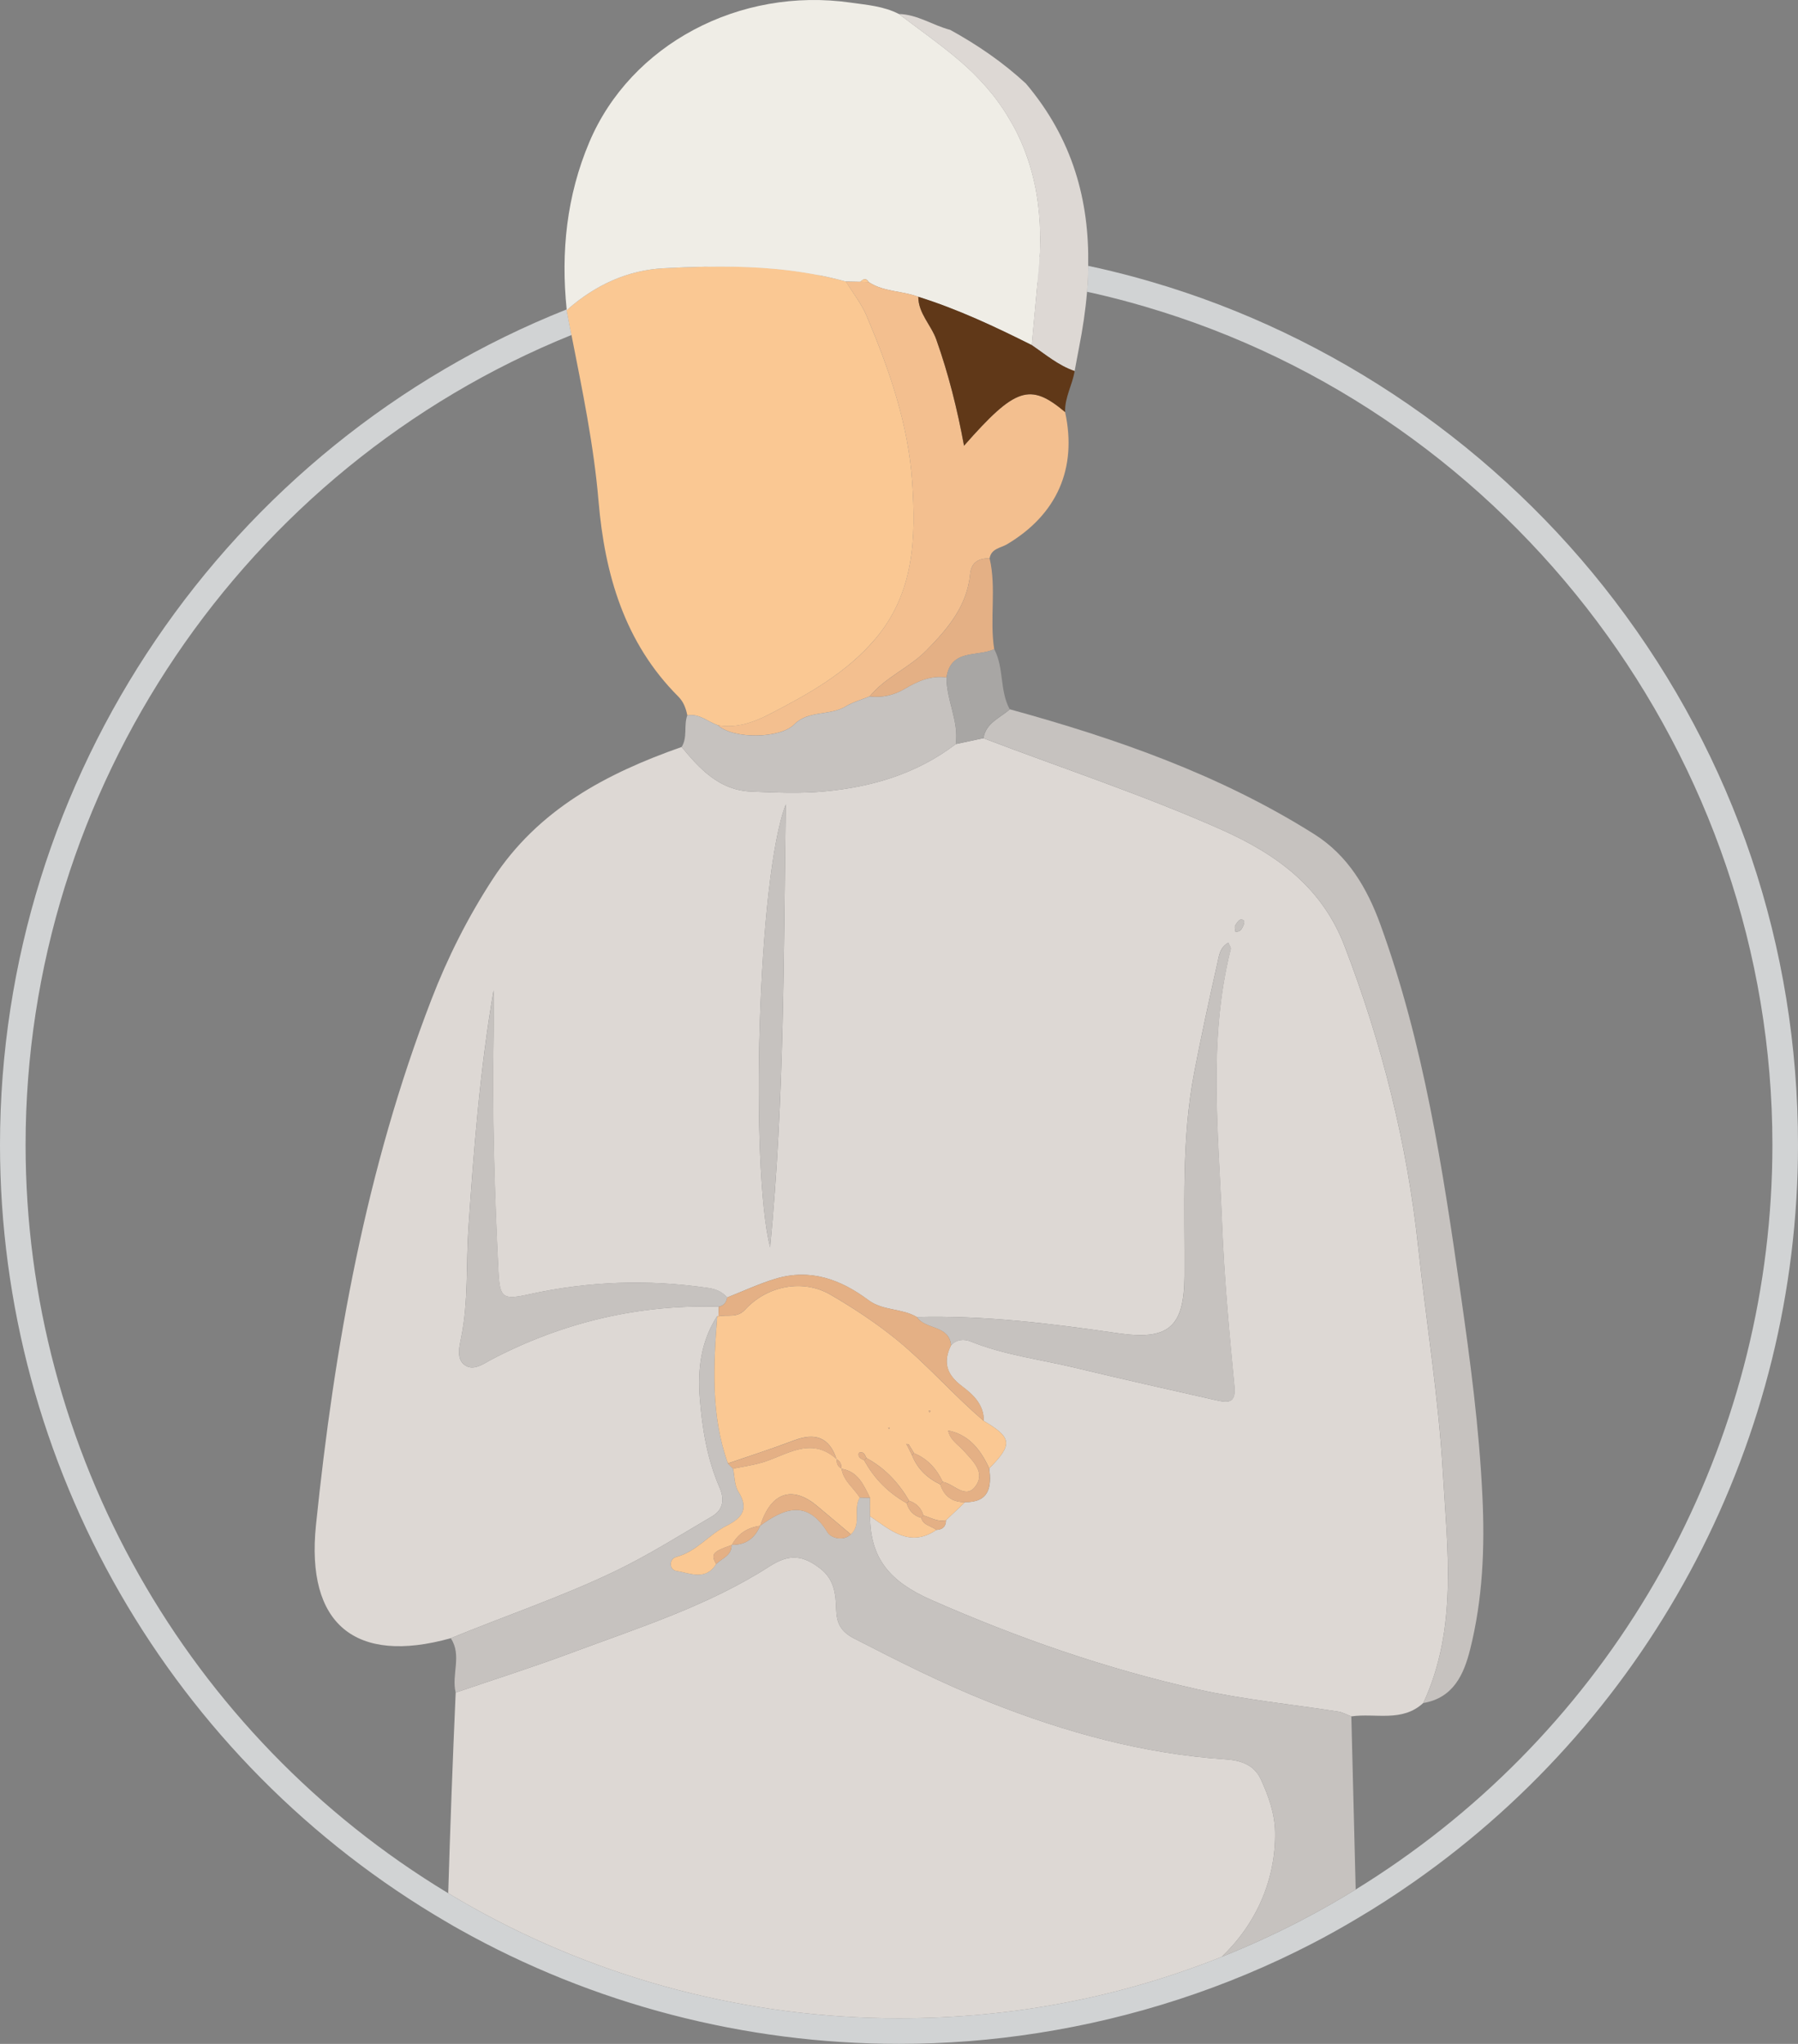<?xml version="1.0" encoding="UTF-8"?>
<svg id="Layer_2" data-name="Layer 2" xmlns="http://www.w3.org/2000/svg" viewBox="0 0 281.05 319.48">
  <rect x="0" y="0" width="281.05" height="319.48" fill="#808080" stroke="none"/>
  <defs>
    <style>
      .cls-1 {
        fill: #a8a6a4;
      }

      .cls-1, .cls-2, .cls-3, .cls-4, .cls-5, .cls-6, .cls-7, .cls-8, .cls-9 {
        stroke-width: 0px;
      }

      .cls-2 {
        fill: #fac893;
      }

      .cls-3 {
        fill: #f3bf8f;
      }

      .cls-4 {
        fill: #efede6;
      }

      .cls-5 {
        fill: #603818;
      }

      .cls-6 {
        fill: #e4b085;
      }

      .cls-7 {
        fill: #d1d3d4;
      }

      .cls-8 {
        fill: #c6c2bf;
      }

      .cls-9 {
        fill: #ddd8d4;
      }
    </style>
  </defs>
  <g id="Layer_1-2" data-name="Layer 1">
    <g>
      <path class="cls-7" d="m162.51,40.15c-7.24-1.14-14.6-1.72-21.98-1.72-10.25,0-20.36,1.09-30.23,3.26h-.02c-5.94,1.31-11.78,3-17.53,5.08-1.33.48-2.63.98-3.94,1.5h-.01c-.08.03-.16.06-.24.1,0,.03,0,.07,0,.1.25,1.3.5,2.6.75,3.9h0c1.58-.65,3.17-1.26,4.78-1.84,10.93-3.95,22.27-6.47,33.86-7.52,0,0,.01,0,.02,0,4.15-.39,8.34-.58,12.54-.58,7.26,0,14.51.58,21.64,1.72,2.6.4,5.19.89,7.75,1.46.11-1.36.18-2.71.19-4.05-2.52-.55-5.05-1.01-7.6-1.41Z"/>
      <path class="cls-7" d="m281.05,178.95c0,45.84-22.45,88.91-60.06,115.22-2.91,2.04-5.91,3.98-8.97,5.78-2.28,1.36-4.59,2.65-6.93,3.86-13.37,6.92-27.9,11.64-42.83,13.97-7.18,1.13-14.45,1.7-21.73,1.7-24.09,0-47.85-6.19-68.72-17.9-.63-.35-1.26-.71-1.88-1.08C26.73,275.35,0,228.98,0,178.95,0,121.44,35.4,69.52,88.56,48.37c0,.03,0,.07,0,.1.25,1.3.5,2.6.75,3.9C38.07,73.1,4,123.34,4,178.95c0,47.88,25.2,92.31,66.06,116.98,1.22.74,2.46,1.46,3.71,2.16,20.27,11.38,43.36,17.39,66.76,17.39,17.54,0,34.45-3.22,50.43-9.6,4.16-1.66,8.26-3.53,12.29-5.62,2.93-1.52,5.83-3.16,8.66-4.91,2.31-1.42,4.58-2.91,6.79-4.46,36.54-25.56,58.35-67.4,58.35-111.94,0-60.29-40.38-114.19-98.2-131.06-2.65-.78-5.31-1.47-7.92-2.06-.34-.08-.67-.15-1.01-.22.11-1.36.18-2.71.19-4.05.57.12,1.13.24,1.7.37,2.69.61,5.44,1.32,8.16,2.12,28.58,8.34,54.31,26.05,72.44,49.88,18.73,24.61,28.64,54.01,28.64,85.02Z"/>
    </g>
    <g>
      <path class="cls-9" d="m225.53,230.06c-.68-11.74-2.59-23.36-3.84-35.04-1.73-16.24-5.68-31.93-11.53-47.16-3.53-9.2-10.63-14.36-19.38-18.24-12.13-5.38-24.7-9.52-37.07-14.23-1.44.3-2.87.61-4.31.92-6.07,4.64-13.11,6.71-20.56,7.4-3.78.35-7.63.18-11.44.02-4.91-.2-7.98-3.48-10.85-6.97-11.77,4.13-22.46,9.78-29.55,20.68-3.87,5.95-7.04,12.24-9.58,18.84-10.2,26.44-15.14,54.06-18.03,82.1-1.6,15.53,6.16,21.85,21.07,17.69,8.56-3.52,17.34-6.46,25.71-10.49,5.25-2.53,10.13-5.62,15.12-8.55,1.91-1.13,1.92-2.83,1.18-4.53-1.95-4.49-2.71-9.21-3.09-14.02-.35-4.52.2-8.87,2.74-12.78l.18.07c.02-.51.04-1.01.06-1.52-12.52-.38-24.3,2.42-35.41,8.19-1.35.7-3,2.03-4.44.83-1.17-.98-.7-2.84-.41-4.26,1.13-5.62.74-11.35,1.12-17.01.84-12.43,1.81-24.83,3.93-37.2,0,2.39.04,4.77,0,7.15-.23,12.27.15,24.51.76,36.76.21,4.22.69,4.51,4.81,3.6,9.28-2.05,18.62-2.36,28.02-.98,1.14.17,2.15.58,2.92,1.48,2.5-.99,4.96-2.14,7.53-2.92,5.44-1.66,10.22.09,14.55,3.33,2.28,1.7,5.22,1.25,7.56,2.64,10.55-.27,20.98,1.01,31.38,2.53,7.87,1.14,10.42-.8,10.47-8.95.07-10.64-.51-21.31,1.53-31.85,1.1-5.7,2.33-11.37,3.61-17.03.25-1.11.35-2.46,1.72-3.21.15.41.43.75.36,1.02-3.56,14.19-1.91,28.53-1.35,42.85.34,8.54,1.12,17.03,1.94,25.52.27,2.82-1.29,2.49-2.96,2.11-7.36-1.66-14.73-3.32-22.07-5.08-5.41-1.3-10.98-1.97-16.19-4.08-1.05-.42-2.21-.36-3.09.6-1.29,2.63-.7,4.57,1.71,6.38,1.71,1.28,3.46,2.88,3.41,5.43,4.44,2.62,4.56,3.68.86,7.43.4,2.95-.03,5.31-3.79,5.28-.5.47-.99.94-1.48,1.41-.33.3-.66.62-.99.93-.17.15-.33.31-.5.47h0c.01,1.02-.55,1.48-1.52,1.53-4.18,2.84-7.19-.02-10.35-2.15.02,6.68,3.2,10.27,9.54,13.07,13.52,5.96,27.35,10.78,41.71,14,7.2,1.61,14.61,2.32,21.93,3.47.7.11,1.36.49,2.05.75,3.78-.55,7.95.97,11.26-2.11,5.4-11.67,3.75-23.93,3.04-36.12Zm-105.15-35.09c-3.12-12.18-2.01-57.8,2.45-69.24-.35,23.48-.2,45.93-2.45,69.24Zm73.92-50.18c-.2.43-.42.91-1.19.85-.02-.3-.18-.69-.05-.94.21-.39.61-.98.92-.97.73.01.52.63.32,1.06Z"/>
      <path class="cls-9" d="m199.31,286.38c.12,7.47-2.98,14.37-8.35,19.5-15.98,6.38-32.89,9.6-50.43,9.6-23.4,0-46.49-6.01-66.76-17.39-1.25-.7-2.49-1.42-3.71-2.16.32-10.46.7-20.91,1.17-31.36,5.97-2.04,11.99-3.95,17.9-6.15,10.64-3.97,21.56-7.4,31.19-13.6,3.12-2.01,5.26-1.69,7.92.38,2.18,1.69,2.39,4,2.46,6.3.07,2.21.69,3.52,2.83,4.62,6.93,3.57,13.88,7.07,21.13,9.95,11.9,4.73,24.14,8.09,36.97,8.94,2.41.16,4.45.89,5.48,3.17,1.18,2.59,2.15,5.26,2.2,8.2Z"/>
      <path class="cls-8" d="m211.91,295.35c-2.83,1.75-5.73,3.39-8.66,4.91-4.03,2.09-8.13,3.96-12.29,5.62,5.37-5.13,8.47-12.03,8.35-19.5-.05-2.94-1.02-5.61-2.2-8.2-1.03-2.28-3.07-3.01-5.48-3.17-12.83-.85-25.07-4.21-36.97-8.94-7.25-2.88-14.2-6.38-21.13-9.95-2.14-1.1-2.76-2.41-2.83-4.62-.07-2.3-.28-4.61-2.46-6.3-2.66-2.07-4.8-2.39-7.92-.38-9.63,6.2-20.55,9.63-31.19,13.6-5.91,2.2-11.93,4.11-17.9,6.15-.7-2.79,1.02-5.81-.77-8.5,8.56-3.52,17.34-6.46,25.71-10.49,5.25-2.53,10.13-5.62,15.12-8.55,1.91-1.13,1.92-2.83,1.18-4.53-1.95-4.49-2.71-9.21-3.09-14.02-.35-4.52.2-8.87,2.74-12.78-.61,7.76-1.03,15.52,1.66,23.04h0c.27.28.54.55.8.82.26,1.2.21,2.59.82,3.57,1.72,2.76.61,4.15-1.9,5.4-2.72,1.36-4.63,4.01-7.78,4.83-1.19.31-1.14,2-.03,2.18,2.1.33,4.6,1.62,6.26-1.07.91-.9,2.43-1.31,2.41-2.96l.05-.04c2.16.04,3.58-1.03,4.41-2.97l.02-.03c3.83-2.79,7.4-4.09,10.54,1.09.28.47,1.09.91,1.98.91.13,0,.26-.01.39-.03.13-.02.27-.05.4-.1.08-.03.17-.06.26-.1.2-.1.39-.23.58-.4h.01c.12-.1.21-.2.28-.31.17-.21.29-.43.39-.65.03-.07.06-.15.08-.23.02-.07.04-.15.06-.22.03-.15.06-.31.08-.46.06-.54.04-1.11.04-1.66,0-.78.05-1.54.46-2.22.54.01,1.07.02,1.6.03.01.96.01,1.92.01,2.88.02,6.68,3.2,10.27,9.54,13.07,13.52,5.96,27.35,10.78,41.71,14,7.2,1.61,14.61,2.32,21.93,3.47.7.11,1.36.49,2.05.75.22,9.02.45,18.04.68,27.06Z"/>
      <path class="cls-2" d="m136.78,99.91c-4.49,5.29-10.4,8.57-16.39,11.67-2.48,1.29-5.23,2.32-8.2,1.78-1.57-.55-2.89-1.88-4.75-1.53-.22-1.11-.59-2.13-1.41-2.95-8.43-8.43-11.5-19.14-12.47-30.54-.74-8.78-2.54-17.37-4.23-25.97h0c-.25-1.3-.5-2.6-.75-3.9.08-.07.15-.13.23-.2h.01c4.29-3.72,9.29-6.05,14.92-6.34,2.18-.12,4.37-.2,6.55-.24h.02c5.92-.11,11.83.16,17.67,1.32,0,0,.01,0,.02,0,1.41.28,2.82.61,4.23,1,1.09,1.79,2.44,3.47,3.24,5.38,3.51,8.33,6.51,16.86,7.12,25.96.59,8.74.34,17.34-5.8,24.56Z"/>
      <path class="cls-4" d="m162.58,36.11c.02.86.02,1.72,0,2.6,0,.48-.03.96-.06,1.44,0,.26-.03.51-.05.77-.02.41-.06.82-.1,1.23-.06.67-.13,1.33-.19,2-.31,3.26-.6,6.53-.9,9.79-5.75-2.88-11.57-5.61-17.73-7.54-2.53-.97-5.41-.75-7.76-2.31-.41-.69-.85-.5-1.3-.04-.76-.01-1.51-.02-2.26-.04-1.41-.39-2.82-.72-4.23-1,0,0-.02,0-.02,0-5.84-1.16-11.75-1.43-17.67-1.32h-.02c-2.18.04-4.37.12-6.55.24-5.63.29-10.63,2.62-14.92,6.34h-.01c-.08.07-.15.13-.23.2,0-.03,0-.07,0-.1-.93-9,0-17.78,3.53-26.13C98.57,6.94,115.6-2.08,132.98.41c2.55.36,5.17.56,7.53,1.78,3.22,2.46,6.56,4.78,9.63,7.42.27.23.54.47.8.71.28.25.55.5.82.76.24.22.47.45.7.69.22.22.43.44.64.66.73.77,1.42,1.56,2.06,2.36.41.52.81,1.05,1.18,1.58.34.49.67.97.98,1.47.14.22.27.44.4.67.12.19.23.38.33.57.12.19.23.38.33.57.16.28.31.56.45.84.28.57.55,1.14.81,1.72.16.36.31.73.45,1.09.43,1.11.81,2.23,1.13,3.38.17.61.32,1.22.46,1.85.08.36.16.72.23,1.08.06.34.12.69.17,1.03.06.36.11.72.16,1.08.14,1.07.24,2.17.3,3.27,0,.37.03.74.04,1.12Z"/>
      <path class="cls-8" d="m222.49,266.18c5.41-11.67,3.76-23.94,3.05-36.12-.68-11.75-2.59-23.36-3.84-35.04-1.73-16.24-5.68-31.93-11.53-47.16-3.53-9.19-10.63-14.36-19.38-18.24-12.13-5.38-24.7-9.52-37.06-14.23.38-2.41,2.6-3.15,4.12-4.52,16.65,4.58,32.87,10.24,47.58,19.52,5.25,3.31,8.25,8.38,10.34,14.12,6.77,18.64,9.74,38.1,12.53,57.6,1.51,10.54,2.92,21.1,3.42,31.76.39,8.09.05,16.12-1.93,23.99-.98,3.89-2.62,7.54-7.3,8.34Z"/>
      <path class="cls-3" d="m135.78,44.09c2.35,1.56,5.23,1.34,7.76,2.3.02,2.61,2.01,4.4,2.82,6.7,1.89,5.35,3.27,10.82,4.33,16.58,8.04-9.15,10.31-9.88,15.8-5.26,1.91,8.82-1.27,16.01-9.07,20.66-.99.59-2.48.66-2.73,2.2-1.7-.01-2.87.59-3.05,2.48-.49,5.01-3.5,8.53-6.86,11.94-2.7,2.73-6.39,4.16-8.84,7.16-1.25.51-2.59.87-3.73,1.56-2.51,1.51-5.88.59-8.06,2.82-2.18,2.22-9.47,2.36-11.96.12,2.97.54,5.72-.49,8.2-1.77,5.99-3.11,11.91-6.38,16.4-11.67,6.13-7.22,6.39-15.83,5.8-24.56-.62-9.1-3.61-17.63-7.12-25.96-.8-1.91-2.15-3.59-3.25-5.37.75.01,1.51.02,2.26.03.44.01.87.03,1.31.04Z"/>
      <path class="cls-8" d="m112.19,113.36c2.49,2.24,9.79,2.1,11.96-.12,2.19-2.23,5.55-1.32,8.06-2.82,1.14-.69,2.48-1.05,3.73-1.56,1.98.22,3.76-.17,5.52-1.21,1.96-1.16,4.07-2.12,6.49-1.76-.03,3.54,1.95,6.81,1.45,10.42-6.07,4.64-13.11,6.71-20.56,7.4-3.78.35-7.63.18-11.44.02-4.91-.21-7.98-3.48-10.85-6.97.95-1.52.3-3.34.88-4.93,1.86-.35,3.18.98,4.75,1.53Z"/>
      <path class="cls-9" d="m170.11,41.56c0,1.34-.08,2.69-.19,4.05-.24,2.89-.68,5.81-1.26,8.76-.24,1.21-.45,2.42-.68,3.63-2.53-.86-4.54-2.59-6.71-4.06.3-3.26.59-6.53.9-9.79.06-.67.13-1.33.19-2,.04-.41.08-.82.1-1.23.02-.26.04-.51.05-.77.03-.48.06-.96.06-1.44.03-.88.04-1.74,0-2.6,0-.37-.02-.75-.04-1.12-.06-1.1-.16-2.2-.3-3.27-.04-.36-.1-.72-.16-1.08-.05-.35-.11-.69-.17-1.03-.07-.36-.15-.72-.23-1.08-.13-.62-.29-1.24-.46-1.85-.32-1.15-.69-2.28-1.13-3.38-.14-.36-.29-.73-.45-1.09-.25-.58-.52-1.15-.81-1.72-.14-.28-.29-.56-.45-.84-.1-.19-.21-.38-.33-.57-.1-.19-.21-.38-.33-.57-.12-.23-.26-.45-.4-.67-.31-.5-.64-.98-.98-1.47-.37-.53-.77-1.06-1.18-1.58-.64-.8-1.33-1.59-2.06-2.36-.21-.22-.42-.44-.64-.66-.23-.24-.46-.47-.7-.69-.27-.26-.54-.51-.82-.76-.26-.24-.53-.48-.8-.71-3.07-2.64-6.41-4.96-9.63-7.42,2.92.06,5.32,1.78,8.03,2.48,4.27,2.35,8.26,5.08,11.84,8.4,7.33,8.67,9.91,18.3,9.73,28.49Z"/>
      <path class="cls-5" d="m161.27,53.94c2.17,1.47,4.18,3.2,6.71,4.06-.35,2.17-1.57,4.13-1.49,6.41-5.5-4.61-7.76-3.88-15.8,5.26-1.06-5.76-2.43-11.23-4.33-16.58-.81-2.3-2.81-4.08-2.82-6.7,6.16,1.93,11.97,4.66,17.73,7.55Z"/>
      <path class="cls-6" d="m147.95,105.89c-2.42-.36-4.53.6-6.49,1.76-1.76,1.04-3.55,1.42-5.52,1.21,2.45-2.99,6.14-4.43,8.84-7.16,3.37-3.41,6.37-6.93,6.86-11.94.19-1.89,1.35-2.5,3.05-2.48,1.09,4.69-.03,9.5.72,14.2-2.63,1.23-6.78-.11-7.46,4.42Z"/>
      <path class="cls-1" d="m147.95,105.89c.68-4.52,4.83-3.19,7.46-4.42,1.56,2.94.82,6.47,2.42,9.39-1.53,1.37-3.74,2.11-4.12,4.52-1.44.31-2.88.62-4.31.92.51-3.61-1.47-6.88-1.45-10.42Z"/>
      <path class="cls-2" d="m154.63,229.53c3.7-3.75,3.58-4.81-.86-7.43-4.71-4-8.74-8.7-13.54-12.63-3.29-2.68-6.8-4.99-10.41-7.09-4.34-2.53-9.93-1.4-13.37,2.35-1.25,1.36-2.78.7-4.15,1.04l-.18-.07c-.61,7.76-1.03,15.52,1.66,23.04.87-.3,1.74-.59,2.6-.88,1.74-.59,3.48-1.17,5.2-1.79.86-.31,1.72-.62,2.58-.94,3.23-1.21,5.48-.5,6.59,2.93l.04.05c.56.32.77.8.71,1.42l.04.06c2.6.41,3.45,2.54,4.45,4.53.01.96.01,1.92.01,2.88,3.16,2.13,6.17,4.99,10.35,2.15-.75-.67-2.04-.68-2.35-1.9-1.2-.32-1.92-1.12-2.28-2.29-2.85-1.6-5.08-3.83-6.64-6.71-.43-.22-.94-.37-.88-1.01.01-.09.16-.23.25-.24.64-.05.77.48.99.91,2.89,1.56,5.03,3.87,6.68,6.68,1.12.38,1.88,1.13,2.22,2.28h.01c1.15.36,2.23,1.05,3.52.76.17-.16.33-.32.5-.48.33-.31.66-.63.99-.93.49-.47.98-.94,1.48-1.41-1.96,0-3.26-.9-3.86-2.78-2.05-.98-3.59-2.44-4.43-4.59-.24-.5-.49-.99-.74-1.49-.06-.08-.11-.15-.17-.23.13.01.26.01.39.02.28.48.57.95.86,1.42,2.11.87,3.52,2.44,4.47,4.47,1.77.28,3.63,2.91,5.22.55,1.42-2.1-.54-3.84-1.94-5.41-.88-.98-2.14-1.68-2.43-3.16,2.8.54,4.85,2.44,6.42,5.92Zm-15.6-6.17l-.23-.13.24-.12v.25Zm6.25-2.56l-.11-.3.29.04-.18.26Z"/>
      <path class="cls-8" d="m143.3,205.86c10.55-.27,20.99,1.02,31.38,2.53,7.88,1.15,10.43-.8,10.48-8.94.06-10.64-.51-21.32,1.53-31.86,1.1-5.7,2.33-11.37,3.61-17.03.25-1.1.35-2.45,1.72-3.21.15.4.43.75.37,1.01-3.56,14.19-1.91,28.53-1.35,42.86.33,8.53,1.12,17.03,1.94,25.52.27,2.82-1.3,2.49-2.96,2.11-7.37-1.66-14.73-3.32-22.07-5.08-5.41-1.3-10.98-1.96-16.19-4.07-1.05-.42-2.21-.37-3.09.6-.32-3.24-4.02-2.41-5.35-4.43Z"/>
      <path class="cls-8" d="m112.36,204.25c-12.52-.37-24.3,2.42-35.41,8.19-1.35.7-3,2.03-4.43.83-1.17-.98-.71-2.84-.42-4.26,1.13-5.62.75-11.35,1.13-17.01.83-12.43,1.81-24.83,3.93-37.2,0,2.38.04,4.77,0,7.15-.22,12.26.16,24.51.77,36.75.21,4.23.68,4.51,4.81,3.6,9.27-2.05,18.62-2.36,28.02-.98,1.14.17,2.15.58,2.91,1.48-.12.76-.5,1.29-1.3,1.44Z"/>
      <path class="cls-8" d="m122.83,125.73c-.36,23.48-.21,45.93-2.45,69.24-3.12-12.18-2.01-57.8,2.45-69.24Z"/>
      <path class="cls-6" d="m112.36,204.25c.8-.15,1.18-.68,1.3-1.44,2.51-.98,4.97-2.13,7.54-2.92,5.43-1.66,10.22.09,14.55,3.33,2.28,1.71,5.22,1.25,7.56,2.64,1.33,2.02,5.03,1.19,5.35,4.43-1.28,2.63-.69,4.57,1.71,6.37,1.71,1.29,3.47,2.89,3.41,5.44-4.71-4-8.74-8.71-13.55-12.63-3.29-2.68-6.79-5-10.41-7.1-4.34-2.52-9.93-1.39-13.37,2.35-1.25,1.36-2.77.69-4.15,1.04.02-.51.04-1.02.06-1.52Z"/>
      <path class="cls-6" d="m147.36,231.63c1.77.29,3.63,2.91,5.22.55,1.41-2.1-.55-3.84-1.95-5.41-.87-.98-2.14-1.68-2.43-3.16,2.8.53,4.85,2.44,6.42,5.92.39,2.95-.03,5.31-3.79,5.28-1.96,0-3.26-.9-3.86-2.78.12-.14.25-.28.38-.4Z"/>
      <path class="cls-6" d="m146.35,239.15c-.76-.67-2.04-.68-2.35-1.9.11-.13.22-.26.34-.38,1.15.37,2.23,1.06,3.53.76,0,1.01-.55,1.47-1.52,1.52Z"/>
      <path class="cls-8" d="m193.11,145.64c-.02-.3-.18-.7-.05-.94.21-.4.61-.98.92-.98.73.01.52.63.32,1.06-.2.44-.43.92-1.19.86Z"/>
      <path class="cls-2" d="m111.95,244.47c-1.66,2.7-4.16,1.4-6.25,1.07-1.11-.18-1.17-1.86.03-2.18,3.15-.82,5.05-3.47,7.77-4.83,2.51-1.26,3.62-2.65,1.9-5.4-.61-.98-.56-2.37-.81-3.57,1.44-.29,2.92-.5,4.34-.9,3.91-1.08,7.68-4.29,11.83-.61,0,0,.04.06.04.06-.05.62.15,1.11.71,1.42,0,0,.04.06.04.06.3,1.91,1.92,2.99,2.85,4.5-1.09,1.77.33,4.14-1.39,5.75-1.78-1.5-3.55-3-5.34-4.49-3.87-3.22-7.2-2.04-8.82,3.12,0,0-.03.03-.03.03-1.96.27-3.45,1.21-4.41,2.97,0,0-.05.04-.05.04-2.97,1.02-3.31,1.44-2.41,2.96Z"/>
      <path class="cls-6" d="m118.84,238.48c1.62-5.16,4.95-6.34,8.82-3.12,1.79,1.49,3.56,2.99,5.34,4.49-1.32,1.17-3.17.47-3.63-.28-3.14-5.19-6.71-3.88-10.53-1.09Z"/>
      <path class="cls-6" d="m130.75,228.06c-4.15-3.68-7.92-.47-11.83.61-1.42.39-2.89.6-4.34.9-.27-.27-.53-.54-.8-.81,3.46-1.2,6.95-2.32,10.38-3.61,3.23-1.21,5.48-.5,6.58,2.92Z"/>
      <path class="cls-6" d="m134.39,234.09c-.93-1.51-2.56-2.59-2.85-4.5,2.6.41,3.45,2.54,4.46,4.53-.53,0-1.07-.02-1.6-.03Z"/>
      <path class="cls-6" d="m114.41,241.47c.95-1.76,2.45-2.7,4.41-2.97-.83,1.94-2.24,3.01-4.41,2.97Z"/>
      <path class="cls-6" d="m111.95,244.47c-.9-1.52-.56-1.94,2.41-2.96.02,1.66-1.5,2.06-2.41,2.96Z"/>
      <path class="cls-2" d="m135.78,44.09c-.44-.01-.87-.03-1.31-.04.45-.46.89-.65,1.31.04Z"/>
      <path class="cls-6" d="m141.72,234.96c-2.86-1.6-5.08-3.83-6.64-6.71.11-.12.23-.23.35-.34,2.89,1.56,5.04,3.87,6.68,6.68-.13.13-.26.26-.4.37Z"/>
      <path class="cls-6" d="m142.89,227.16c2.11.87,3.52,2.44,4.47,4.46-.13.13-.26.26-.38.4-2.05-.98-3.59-2.44-4.43-4.59.11-.09.22-.18.34-.27Z"/>
      <path class="cls-6" d="m142.12,234.59c1.12.38,1.88,1.13,2.23,2.28-.12.12-.23.25-.34.38-1.2-.32-1.93-1.12-2.28-2.28.14-.12.27-.24.39-.37Z"/>
      <path class="cls-6" d="m135.08,228.25c-.43-.22-.95-.37-.89-1.01,0-.09.16-.23.25-.24.64-.05.77.48.99.91-.12.11-.24.22-.35.34Z"/>
      <polygon class="cls-6" points="145.28 220.8 145.17 220.5 145.46 220.54 145.28 220.8"/>
      <polygon class="cls-6" points="139.03 223.11 139.03 223.36 138.8 223.23 139.03 223.11"/>
      <path class="cls-6" d="m142.55,227.44c-.25-.5-.49-.99-.74-1.49,0,0,.21-.21.21-.21.29.47.57.95.86,1.42-.11.09-.22.18-.34.27Z"/>
      <path class="cls-6" d="m131.5,229.53c-.56-.31-.76-.8-.71-1.42.56.31.77.8.71,1.42Z"/>
      <path class="cls-6" d="m141.81,225.95c-.06-.08-.12-.16-.17-.23.13,0,.26.02.39.02,0,0-.21.21-.21.21Z"/>
    </g>
  </g>
</svg>